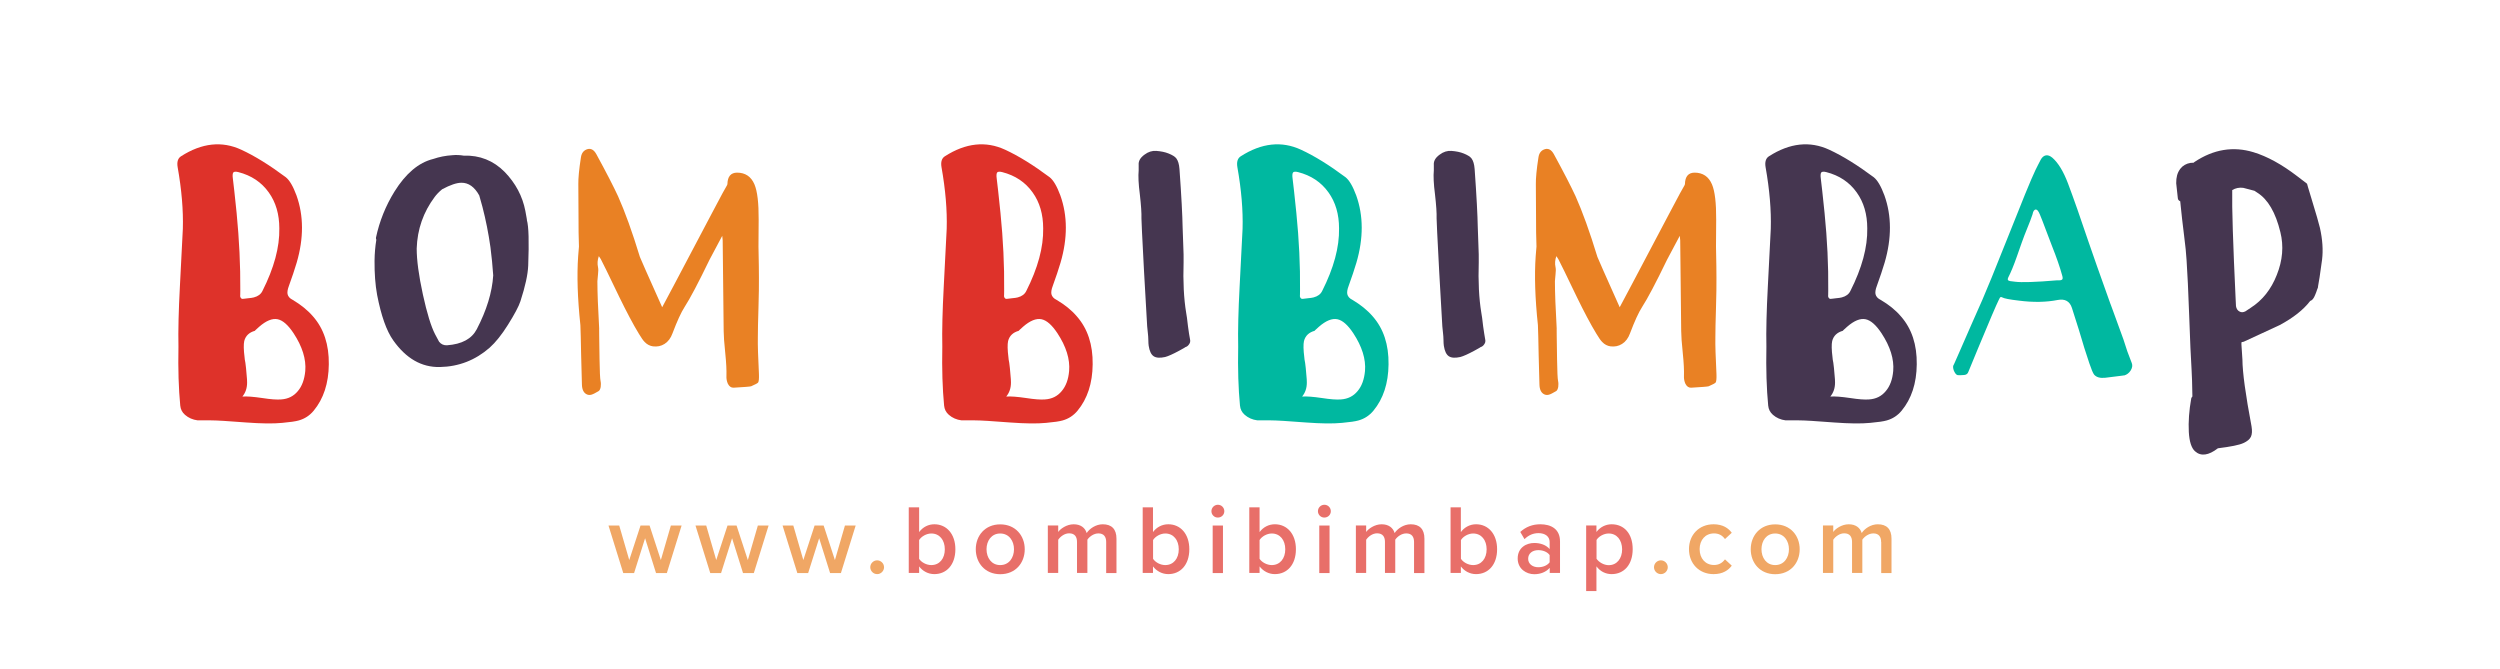 <?xml version="1.0" encoding="utf-8"?>
<!-- Generator: Adobe Illustrator 23.0.4, SVG Export Plug-In . SVG Version: 6.00 Build 0)  -->
<svg version="1.1" id="Layer_1" xmlns="http://www.w3.org/2000/svg" xmlns:xlink="http://www.w3.org/1999/xlink" x="0px" y="0px"
	 viewBox="0 0 2793.4 747.8" style="enable-background:new 0 0 2793.4 747.8;" xml:space="preserve">
<style type="text/css">
	.st0{fill:#DE322A;}
	.st1{fill:#453650;}
	.st2{fill:#E98124;}
	.st3{fill:#00B8A0;}
	.st4{opacity:0.7;}
</style>
<g>
	<path class="st0" d="M349.8,353.6c12,13.7,17.9,31.5,17.6,53.5c-0.2,21.2-5.9,38.5-16.9,51.8c-4.4,5.3-9.9,9-16.7,10.9
		c-3.4,1-9.5,1.9-18.4,2.7c-10.1,1-23.3,0.8-39.8-0.4c-20.5-1.6-33.8-2.4-39.8-2.4c-9.5,0-14.4,0-14.9,0c-5.6-0.7-10.3-2.8-14.2-6.2
		c-3.2-2.8-4.9-6.2-5.3-10.4c-1.8-18.8-2.5-40.7-2-65.7c-0.4-18.2,0.2-40.6,1.6-67.1c2.1-39.3,3.2-60.8,3.3-64.6
		c0.6-20.6-1.3-43.6-5.8-68.9c-1-5.9,0.3-10,3.8-12.2c23.3-14.9,45.7-17.3,67.3-7.3c15.2,7,31.7,17.3,49.7,30.7
		c4.2,3.3,8.2,10.1,12,20.4c8.1,22.7,8.2,47.7,0.2,75.1c-2.2,7.4-5.1,16.1-8.7,26c-1.5,3.9-1.9,6.9-1.5,9.1c0.6,2.7,2.5,4.9,5.8,6.5
		C336,340.4,343.6,346.4,349.8,353.6z M268.5,324.3c0,4.7-0.1,6.9-0.2,6.5c0.4,2.4,1.6,3.5,3.6,3.1c0.5-0.1,2.4-0.4,5.8-0.7
		c2.5-0.2,4.5-0.5,6-0.9c4.6-1.2,7.8-3.6,9.5-7.1c13-25.7,19.3-49,18.9-70c0-15.8-3.9-29.2-11.8-40.2c-8.1-11.4-19.5-19-34-22.7
		c-2.8-0.7-4.7-0.6-5.6,0.4c-0.8,1.1-1,3.4-0.5,6.9c0.8,6.1,2.2,18.9,4.2,38.4C267.3,268,268.7,296.8,268.5,324.3z M341.1,414.5
		c1.1-13.2-3.3-27.3-13.1-42.2c-6.1-9.2-12-14.4-17.8-15.6c-5.9-1.2-12.8,1.6-20.6,8.4c-3.6,3.2-5.2,4.7-4.7,4.5
		c-6.5,1.8-10.5,5.6-12,11.5c-0.8,3.6-0.7,9.8,0.4,18.4c0,1,0.3,3,0.9,6c0.4,2.4,0.6,4.4,0.7,5.8c0.1,1.5,0.4,4.1,0.7,8
		c0.4,3.4,0.5,6.1,0.5,8.2c0,6.2-1.8,11.4-5.3,15.6c5.1-0.4,12.4,0.2,22,1.6c9.6,1.5,16.7,2,21.3,1.6c7.8-0.5,14-3.6,18.7-9.3
		C337.5,431.5,340.2,424,341.1,414.5z"/>
	<path class="st1" d="M588.7,245.9c2.1,7.2,2.5,24.1,1.5,50.9c-0.4,9.9-3.3,23.2-8.7,39.8c-1.9,5.8-6.6,14.6-14,26.4
		c-6.9,11-13.7,19.5-20.4,25.5c-15.9,13.9-34.4,21.2-55.7,21.6c-20.4,0.4-37.7-9.6-52-29.8c-7.5-10.5-13.5-27.5-18-50.7
		c-2.1-11.4-3-24.1-2.9-38.2c0.1-8.4,0.8-16.2,2-23.5c-0.4-0.7-0.5-1.5-0.4-2.4c3.9-18.3,10.8-35.5,20.7-51.5
		c12.6-20.2,27-32.4,43.3-36.4c6.7-2.3,13.8-3.7,21.5-4.2c4.1-0.4,8.3-0.2,12.5,0.5c17.9-0.6,33.2,5.5,45.8,18.2
		c12.2,12.6,19.9,27.1,23.1,43.5C588.4,243.2,589,246.6,588.7,245.9z M532.7,367.9c11-21.1,17.2-41.2,18.4-60.2
		c-0.7-10.7-1.8-21.2-3.1-31.5c-2.2-15.6-5.2-30.6-8.9-44.9c-2.1-7.9-3.3-12.2-3.6-12.9c-5.3-9.6-12-14.3-20-14.2
		c-5.2,0-12.4,2.4-21.5,7.3c-3.5,2.9-6.3,5.8-8.4,8.7c-12.6,16.9-19.3,36-20,57.5c0,13,2.3,30.1,6.9,51.3
		c4.6,21.1,9.2,35.9,13.6,44.4c2.8,5.2,4.3,8,4.5,8.4c2.3,2.9,5.3,4.2,8.9,4C516.1,384.6,527.1,378.6,532.7,367.9z"/>
	<path class="st2" d="M848,417.8c0.2,5.2-0.1,8.4-0.9,9.6c-0.6,0.8-3.2,2.2-7.8,4.2c-1.1,0.4-7.6,0.9-19.6,1.6
		c-2.7,0.1-4.8-1.3-6.4-4.4c-1.2-2.7-1.8-5.6-1.6-8.9c0.2-6.1-0.2-14.4-1.3-25.1c-1.2-11.6-1.8-19.9-1.8-24.9
		c0-8-0.4-41.8-1.1-101.3c0-0.1-0.2-1.8-0.5-5.1c-9,16.9-13.7,25.8-14.2,26.7c-12.6,26.1-21.9,43.6-27.8,52.7
		c-4,6.2-8.5,16.1-13.6,29.6c-1.9,5.3-4.9,9.3-8.9,11.8c-3.8,2.4-8.1,3.3-12.9,2.7c-3.5-0.5-6.6-2.1-9.3-4.9
		c-1.6-1.6-3.7-4.6-6.4-9.1c-6.3-10.3-13.6-24.1-22-41.3c-11.9-24.7-18.7-38.8-20.6-42.2c-0.1-0.1-0.8-1.2-2.2-3.3
		c-1.5,4.2-1.8,8.4-0.9,12.4c0.4,1.9,0.4,4.5,0,7.8c-0.4,4.5-0.6,7.1-0.7,7.8c0,12.6,0.7,30.3,2,53.1c-0.1-1.1,0,10.4,0.4,34.4
		c0.2,13.5,0.6,21.4,1.1,23.8c0.5,2.3,0.5,4.6,0.2,6.9c-0.5,2.5-1.3,4.1-2.5,4.7c-3.9,2.2-5.9,3.3-6.2,3.3c-2.4,1.1-4.6,1.2-6.5,0.4
		c-3.8-1.6-5.7-5.4-5.8-11.5c-0.7-26.2-1.2-44-1.3-53.3c-0.1-4.4-0.2-8.6-0.4-12.7c-3.2-30.1-4-55.7-2.5-76.9
		c0.4-5,0.7-8.6,0.9-10.9c-0.4-9.1-0.5-20.7-0.5-34.9c-0.1-19.5-0.2-31.2-0.2-34.9c-0.1-6.4,0.8-16.4,2.9-29.8
		c0.7-5,3.2-8.1,7.5-9.3c3.9-1,7.2,1,9.8,5.8c11.2,20.5,19.2,36.1,24.2,46.9c7.6,17,15.8,39.6,24.4,67.8c0.5,1.5,8.8,20.2,24.9,56.2
		c9-17.1,13.7-26,14.2-26.7c0.4-0.6,13.9-26.2,40.6-76.9c10.9-20.7,16.8-31.6,17.6-32.6c0.2-0.4,0.4-0.8,0.5-1.5
		c0.2-8.4,3.8-12.6,10.7-12.7c9.3,0,15.8,4.4,19.5,13.1c3.3,7.8,4.8,20.9,4.7,39.5c-0.1,17-0.2,27-0.2,30
		c0.4,17.5,0.5,29.1,0.5,34.9c0.1,7.9-0.1,19-0.5,33.3c-0.5,15.5-0.7,26.6-0.7,33.3C846.6,385.8,847.1,399.4,848,417.8z"/>
	<path class="st0" d="M1203.3,353.6c12,13.7,17.9,31.5,17.6,53.5c-0.2,21.2-5.9,38.5-16.9,51.8c-4.4,5.3-9.9,9-16.7,10.9
		c-3.4,1-9.5,1.9-18.4,2.7c-10.1,1-23.3,0.8-39.8-0.4c-20.5-1.6-33.8-2.4-39.8-2.4c-9.5,0-14.4,0-14.9,0c-5.6-0.7-10.3-2.8-14.2-6.2
		c-3.2-2.8-4.9-6.2-5.3-10.4c-1.8-18.8-2.5-40.7-2-65.7c-0.4-18.2,0.2-40.6,1.6-67.1c2.1-39.3,3.2-60.8,3.3-64.6
		c0.6-20.6-1.3-43.6-5.8-68.9c-1-5.9,0.3-10,3.8-12.2c23.3-14.9,45.7-17.3,67.3-7.3c15.2,7,31.7,17.3,49.7,30.7
		c4.2,3.3,8.2,10.1,12,20.4c8.1,22.7,8.2,47.7,0.2,75.1c-2.2,7.4-5.1,16.1-8.7,26c-1.5,3.9-1.9,6.9-1.5,9.1c0.6,2.7,2.5,4.9,5.8,6.5
		C1189.6,340.4,1197.2,346.4,1203.3,353.6z M1122,324.3c0,4.7-0.1,6.9-0.2,6.5c0.4,2.4,1.6,3.5,3.6,3.1c0.5-0.1,2.4-0.4,5.8-0.7
		c2.5-0.2,4.5-0.5,6-0.9c4.6-1.2,7.8-3.6,9.5-7.1c13-25.7,19.3-49,18.9-70c0-15.8-3.9-29.2-11.8-40.2c-8.1-11.4-19.5-19-34-22.7
		c-2.8-0.7-4.7-0.6-5.6,0.4c-0.8,1.1-1,3.4-0.5,6.9c0.8,6.1,2.2,18.9,4.2,38.4C1120.9,268,1122.3,296.8,1122,324.3z M1194.6,414.5
		c1.1-13.2-3.3-27.3-13.1-42.2c-6.1-9.2-12-14.4-17.8-15.6c-5.9-1.2-12.8,1.6-20.6,8.4c-3.6,3.2-5.2,4.7-4.7,4.5
		c-6.5,1.8-10.5,5.6-12,11.5c-0.8,3.6-0.7,9.8,0.4,18.4c0,1,0.3,3,0.9,6c0.4,2.4,0.6,4.4,0.7,5.8c0.1,1.5,0.4,4.1,0.7,8
		c0.4,3.4,0.5,6.1,0.5,8.2c0,6.2-1.8,11.4-5.3,15.6c5.1-0.4,12.4,0.2,22,1.6c9.6,1.5,16.7,2,21.3,1.6c7.8-0.5,14-3.6,18.7-9.3
		C1191,431.5,1193.8,424,1194.6,414.5z"/>
	<path class="st1" d="M1329.7,379.2c0.5,2.1,0.1,3.9-1.1,5.5c-1,1.6-2.4,2.7-4.4,3.3c0.5-0.1-1.7,1.2-6.5,3.8
		c-7.2,3.9-12.4,6.2-15.8,7.1c-5.8,1.3-10.1,1-12.9-0.9c-2.8-1.9-4.6-5.8-5.5-11.6c-0.2-1.5-0.4-3.6-0.4-6.5c-0.1-3-0.2-5.2-0.4-6.5
		c-0.8-7.5-1.2-11.6-1.1-12.4c-2.1-35.5-3.2-54.7-3.3-57.7c-2.1-39.2-3-58.9-2.9-59.3c0.2-5.7-0.4-14.7-1.8-26.9
		c-1.5-11.5-1.9-20.4-1.3-26.7c0.1-2.1,0.1-4.1,0-6c-0.4-4.4,1.8-8.2,6.5-11.6c4.2-3.2,8.6-4.5,13.1-4.2c5.3,0.4,9.9,1.3,13.8,2.9
		c4.2,1.7,7.2,3.5,8.7,5.5c1.9,2.5,3.1,6.5,3.5,11.8c2.2,30.8,3.3,52.4,3.5,64.7c0.1,2.9,0.4,9.5,0.7,19.6
		c0.4,8.2,0.5,14.9,0.4,19.8c-0.7,21.5,0.2,40.4,2.9,56.7c0.5,2.5,1.2,7.5,2,14.9C1328.2,370.7,1329,375.6,1329.7,379.2z"/>
	<path class="st3" d="M1533.9,353.6c12,13.7,17.9,31.5,17.6,53.5c-0.2,21.2-5.9,38.5-16.9,51.8c-4.4,5.3-9.9,9-16.7,10.9
		c-3.4,1-9.5,1.9-18.4,2.7c-10.1,1-23.3,0.8-39.8-0.4c-20.5-1.6-33.8-2.4-39.8-2.4c-9.5,0-14.4,0-14.9,0c-5.6-0.7-10.3-2.8-14.2-6.2
		c-3.2-2.8-4.9-6.2-5.3-10.4c-1.8-18.8-2.5-40.7-2-65.7c-0.4-18.2,0.2-40.6,1.6-67.1c2.1-39.3,3.2-60.8,3.3-64.6
		c0.6-20.6-1.3-43.6-5.8-68.9c-1-5.9,0.3-10,3.8-12.2c23.3-14.9,45.7-17.3,67.3-7.3c15.2,7,31.7,17.3,49.7,30.7
		c4.2,3.3,8.2,10.1,12,20.4c8.1,22.7,8.2,47.7,0.2,75.1c-2.2,7.4-5.1,16.1-8.7,26c-1.5,3.9-1.9,6.9-1.5,9.1c0.6,2.7,2.5,4.9,5.8,6.5
		C1520.1,340.4,1527.7,346.4,1533.9,353.6z M1452.6,324.3c0,4.7-0.1,6.9-0.2,6.5c0.4,2.4,1.6,3.5,3.6,3.1c0.5-0.1,2.4-0.4,5.8-0.7
		c2.5-0.2,4.5-0.5,6-0.9c4.6-1.2,7.8-3.6,9.5-7.1c13-25.7,19.3-49,18.9-70c0-15.8-3.9-29.2-11.8-40.2c-8.1-11.4-19.5-19-34-22.7
		c-2.8-0.7-4.7-0.6-5.6,0.4c-0.8,1.1-1,3.4-0.5,6.9c0.8,6.1,2.2,18.9,4.2,38.4C1451.5,268,1452.9,296.8,1452.6,324.3z M1525.2,414.5
		c1.1-13.2-3.3-27.3-13.1-42.2c-6.1-9.2-12-14.4-17.8-15.6c-5.9-1.2-12.8,1.6-20.6,8.4c-3.6,3.2-5.2,4.7-4.7,4.5
		c-6.5,1.8-10.5,5.6-12,11.5c-0.8,3.6-0.7,9.8,0.4,18.4c0,1,0.3,3,0.9,6c0.4,2.4,0.6,4.4,0.7,5.8c0.1,1.5,0.4,4.1,0.7,8
		c0.4,3.4,0.5,6.1,0.5,8.2c0,6.2-1.8,11.4-5.3,15.6c5.1-0.4,12.4,0.2,22,1.6c9.6,1.5,16.7,2,21.3,1.6c7.8-0.5,14-3.6,18.7-9.3
		C1521.6,431.5,1524.3,424,1525.2,414.5z"/>
	<path class="st1" d="M1659.5,379.2c0.5,2.1,0.1,3.9-1.1,5.5c-1,1.6-2.4,2.7-4.4,3.3c0.5-0.1-1.7,1.2-6.5,3.8
		c-7.2,3.9-12.4,6.2-15.8,7.1c-5.8,1.3-10.1,1-12.9-0.9c-2.8-1.9-4.6-5.8-5.5-11.6c-0.2-1.5-0.4-3.6-0.4-6.5c-0.1-3-0.2-5.2-0.4-6.5
		c-0.8-7.5-1.2-11.6-1.1-12.4c-2.1-35.5-3.2-54.7-3.3-57.7c-2.1-39.2-3-58.9-2.9-59.3c0.2-5.7-0.4-14.7-1.8-26.9
		c-1.5-11.5-1.9-20.4-1.3-26.7c0.1-2.1,0.1-4.1,0-6c-0.4-4.4,1.8-8.2,6.5-11.6c4.2-3.2,8.6-4.5,13.1-4.2c5.3,0.4,9.9,1.3,13.8,2.9
		c4.2,1.7,7.2,3.5,8.7,5.5c1.9,2.5,3.1,6.5,3.5,11.8c2.2,30.8,3.3,52.4,3.5,64.7c0.1,2.9,0.4,9.5,0.7,19.6
		c0.4,8.2,0.5,14.9,0.4,19.8c-0.7,21.5,0.2,40.4,2.9,56.7c0.5,2.5,1.2,7.5,2,14.9C1658.1,370.7,1658.8,375.6,1659.5,379.2z"/>
	<path class="st2" d="M1917.9,417.8c0.2,5.2-0.1,8.4-0.9,9.6c-0.6,0.8-3.2,2.2-7.8,4.2c-1.1,0.4-7.6,0.9-19.6,1.6
		c-2.7,0.1-4.8-1.3-6.4-4.4c-1.2-2.7-1.8-5.6-1.6-8.9c0.2-6.1-0.2-14.4-1.3-25.1c-1.2-11.6-1.8-19.9-1.8-24.9
		c0-8-0.4-41.8-1.1-101.3c0-0.1-0.2-1.8-0.5-5.1c-9,16.9-13.7,25.8-14.2,26.7c-12.6,26.1-21.9,43.6-27.8,52.7
		c-4,6.2-8.5,16.1-13.6,29.6c-1.9,5.3-4.9,9.3-8.9,11.8c-3.8,2.4-8.1,3.3-12.9,2.7c-3.5-0.5-6.6-2.1-9.3-4.9
		c-1.6-1.6-3.7-4.6-6.4-9.1c-6.3-10.3-13.6-24.1-22-41.3c-11.9-24.7-18.7-38.8-20.6-42.2c-0.1-0.1-0.8-1.2-2.2-3.3
		c-1.5,4.2-1.8,8.4-0.9,12.4c0.4,1.9,0.4,4.5,0,7.8c-0.4,4.5-0.6,7.1-0.7,7.8c0,12.6,0.7,30.3,2,53.1c-0.1-1.1,0,10.4,0.4,34.4
		c0.2,13.5,0.6,21.4,1.1,23.8c0.5,2.3,0.5,4.6,0.2,6.9c-0.5,2.5-1.3,4.1-2.5,4.7c-3.9,2.2-5.9,3.3-6.2,3.3c-2.4,1.1-4.6,1.2-6.5,0.4
		c-3.8-1.6-5.7-5.4-5.8-11.5c-0.7-26.2-1.2-44-1.3-53.3c-0.1-4.4-0.2-8.6-0.4-12.7c-3.2-30.1-4-55.7-2.5-76.9
		c0.4-5,0.7-8.6,0.9-10.9c-0.4-9.1-0.5-20.7-0.5-34.9c-0.1-19.5-0.2-31.2-0.2-34.9c-0.1-6.4,0.8-16.4,2.9-29.8
		c0.7-5,3.2-8.1,7.5-9.3c3.9-1,7.2,1,9.8,5.8c11.2,20.5,19.2,36.1,24.2,46.9c7.6,17,15.8,39.6,24.4,67.8c0.5,1.5,8.8,20.2,24.9,56.2
		c9-17.1,13.7-26,14.2-26.7c0.4-0.6,13.9-26.2,40.6-76.9c10.9-20.7,16.8-31.6,17.6-32.6c0.2-0.4,0.4-0.8,0.5-1.5
		c0.2-8.4,3.8-12.6,10.7-12.7c9.3,0,15.8,4.4,19.5,13.1c3.3,7.8,4.8,20.9,4.7,39.5c-0.1,17-0.2,27-0.2,30
		c0.4,17.5,0.5,29.1,0.5,34.9c0.1,7.9-0.1,19-0.5,33.3c-0.5,15.5-0.7,26.6-0.7,33.3C1916.5,385.8,1917,399.4,1917.9,417.8z"/>
	<path class="st1" d="M2124.1,353.6c12,13.7,17.9,31.5,17.6,53.5c-0.2,21.2-5.9,38.5-16.9,51.8c-4.4,5.3-9.9,9-16.7,10.9
		c-3.4,1-9.5,1.9-18.4,2.7c-10.1,1-23.3,0.8-39.8-0.4c-20.5-1.6-33.8-2.4-39.8-2.4c-9.5,0-14.4,0-14.9,0c-5.6-0.7-10.3-2.8-14.2-6.2
		c-3.2-2.8-4.9-6.2-5.3-10.4c-1.8-18.8-2.5-40.7-2-65.7c-0.4-18.2,0.2-40.6,1.6-67.1c2.1-39.3,3.2-60.8,3.3-64.6
		c0.6-20.6-1.3-43.6-5.8-68.9c-1-5.9,0.3-10,3.8-12.2c23.3-14.9,45.7-17.3,67.3-7.3c15.2,7,31.7,17.3,49.7,30.7
		c4.2,3.3,8.2,10.1,12,20.4c8.1,22.7,8.2,47.7,0.2,75.1c-2.2,7.4-5.1,16.1-8.7,26c-1.5,3.9-1.9,6.9-1.5,9.1c0.6,2.7,2.5,4.9,5.8,6.5
		C2110.4,340.4,2118,346.4,2124.1,353.6z M2042.8,324.3c0,4.7-0.1,6.9-0.2,6.5c0.4,2.4,1.6,3.5,3.6,3.1c0.5-0.1,2.4-0.4,5.8-0.7
		c2.5-0.2,4.5-0.5,6-0.9c4.6-1.2,7.8-3.6,9.5-7.1c13-25.7,19.3-49,18.9-70c0-15.8-3.9-29.2-11.8-40.2c-8.1-11.4-19.5-19-34-22.7
		c-2.8-0.7-4.7-0.6-5.6,0.4c-0.8,1.1-1,3.4-0.5,6.9c0.8,6.1,2.2,18.9,4.2,38.4C2041.7,268,2043.1,296.8,2042.8,324.3z M2115.4,414.5
		c1.1-13.2-3.3-27.3-13.1-42.2c-6.1-9.2-12-14.4-17.8-15.6c-5.9-1.2-12.8,1.6-20.6,8.4c-3.6,3.2-5.2,4.7-4.7,4.5
		c-6.5,1.8-10.5,5.6-12,11.5c-0.8,3.6-0.7,9.8,0.4,18.4c0,1,0.3,3,0.9,6c0.4,2.4,0.6,4.4,0.7,5.8c0.1,1.5,0.4,4.1,0.7,8
		c0.4,3.4,0.5,6.1,0.5,8.2c0,6.2-1.8,11.4-5.3,15.6c5.1-0.4,12.4,0.2,22,1.6c9.6,1.5,16.7,2,21.3,1.6c7.8-0.5,14-3.6,18.7-9.3
		C2111.8,431.5,2114.6,424,2115.4,414.5z"/>
	<path class="st3" d="M2382,405.8c1,2.5,0.5,5.3-1.3,8.2c-1.8,2.8-4.2,4.6-7.1,5.5c0.1-0.1-0.5-0.1-2,0.2l-19.3,2.4
		c-5.7,0.6-9.8-0.5-12.4-3.5c-1.3-1.7-3.1-5.9-5.3-12.5c-4.9-14.7-7.6-23.3-8.2-25.8c-1-3.6-4.7-15.7-11.3-36.2
		c-2.4-7.5-7.8-10.5-16-8.9c-12.7,2.5-27.2,2.8-43.3,0.7c-10.4-1.2-16.6-2.4-18.6-3.6c-1.1-0.6-1.9-0.5-2.5,0.2
		c0.1-0.2-0.3,0.6-1.3,2.5c-2.8,5.6-10.4,23.4-22.9,53.5c-7.2,17.2-10.9,26.2-11.1,26.9c-0.7,2.2-2.3,3.4-4.7,3.6
		c-0.7,0.1-1.8,0.2-3.3,0.2c-1.3-0.1-2.4-0.1-3.1,0c-1.6,0.2-3-0.9-4.4-3.5c-1.3-2.4-1.8-4.8-1.5-7.1c-0.2,1.1,2.2-4.4,7.5-16.5
		c3-7,7.2-16.5,12.5-28.6c6.2-13.9,10.4-23.5,12.7-28.7c4.8-11,13.8-33,26.9-66c16.9-42.7,27.6-69,32.4-78.9
		c0.7-1.5,1.7-3.4,2.9-5.8c1.5-2.7,2.4-4.5,2.9-5.6c1.5-2.8,3.4-4.4,5.8-4.9c2.3-0.4,4.7,0.5,7.3,2.7c6.4,5.6,12.2,15,17.3,28.4
		c6.4,17,14.1,38.9,23.1,65.7c4.4,12.9,12.5,35.9,24.4,69.1c-0.6-1.9,4.2,11.3,14.5,39.6c0.8,2.5,2.3,7,4.4,13.5
		C2379.1,398,2380.7,402.5,2382,405.8z M2298.7,313.2c2.9,0.2,4.7-0.1,5.5-0.9c0.7-0.7,0.7-2.2,0-4.5c-2.5-9.2-6.3-20.1-11.3-32.7
		c-1.5-3.8-3.7-9.6-6.7-17.6c-2.9-7.8-5.2-13.7-6.9-17.8c-1.5-3.6-2.9-5.5-4.4-5.6c-1.9,0-3.2,1.8-3.8,5.3
		c-0.4,1.7-3.4,9.6-9.1,23.6c-1,2.4-3.8,10.4-8.5,23.8c-3.4,9.7-6.6,17.5-9.6,23.3c-1.1,2.3-0.4,3.6,2.2,4c2.5,0.4,4.4,0.6,5.6,0.7
		C2258.5,315.7,2274.2,315.3,2298.7,313.2z"/>
	<path class="st1" d="M2582.4,220.8c5.6,18.2,8.8,29.5,9.8,33.8c2.9,13,3.7,24.8,2.4,35.5c-2.2,16.2-3.7,26.2-4.5,29.8
		c0,0.7-0.1,1.5-0.4,2.2c-0.1,0-0.2,0.1-0.2,0.4c-0.1,0.1-0.2,0.2-0.2,0.4c-0.8,2.5-1.6,4.7-2.4,6.5c-1.5,3.9-3.3,6.2-5.6,6.9
		c-7.5,9.8-18.9,18.8-34,26.9c-0.7,0.4-14.1,6.5-40.2,18.6c-0.7,0.2-1.5,0.4-2.4,0.4c-0.2,1-0.3,1.9-0.2,2.9
		c0.1,1.1,0.5,6.7,1.1,16.7c0.1,14.3,3.5,39.2,10.2,74.7c0.8,4.8,0.6,8.7-0.7,11.5c-1.3,2.8-4.2,5.2-8.5,7.1
		c-4.5,2.1-13.9,4-28.4,5.8c-10.5,8.1-19.1,9.2-25.6,3.3c-4-3.6-6.3-10.8-6.9-21.5c-0.6-11.5,0.3-24,2.7-37.5
		c0.2-0.8,0.7-1.6,1.3-2.2c-0.2-13.6-0.5-23.4-0.9-29.5c-0.8-13.2-1.8-33.6-2.7-61.3c-1-26.9-1.9-47.3-2.9-61.3
		c-0.4-7-1.3-16.5-2.9-28.6c-1.7-13.7-2.8-23.3-3.3-28.7c0-0.1-0.3-3-0.9-8.7c-1.7-0.7-2.6-1.9-2.7-3.6c-1.2-10.2-1.8-15.7-1.8-16.5
		c-0.1-6.5,1.3-11.8,4.2-15.6V189v-0.2c0.5-0.1,0.6-0.2,0.4-0.2c0.7-0.8,1.5-1.6,2.2-2.4c3.5-3,7.8-4.5,12.7-4.4
		c0-0.1,0.1-0.2,0.4-0.4c0.2-0.1,0.4-0.2,0.5-0.4c21.3-14.2,43.3-17.8,66-10.9c15.4,4.7,31.6,13.6,48.7,26.7
		c7.4,5.7,11.1,8.5,11.1,8.5S2579.2,210.6,2582.4,220.8z M2514.9,343.9c13.1-8.4,22.8-20.6,29.1-36.7c6.5-16.2,7.9-32.2,4-47.8
		c-5.3-21.9-13.9-36.6-25.6-44c-2.4-1.6-3.5-2.3-3.3-2.2c-7.8-2.1-11.9-3.2-12.5-3.3c-4.5-0.6-8.6,0.2-12.4,2.5v0.4
		c-0.4,19.2,0.9,59.5,3.8,121.1c0.2,5.2,0.4,7.9,0.4,8.2c0.5,2.9,1.8,4.9,4,6c1.9,1.1,4.1,1,6.5-0.2
		C2508.9,347.9,2510.9,346.6,2514.9,343.9z"/>
</g>
<g class="st4">
	<path class="st2" d="M720.8,601.4l-12.3,38.9h-12.1l-16.5-53.1h12l11.2,38.6l12.6-38.6h10.1l12.6,38.6l11.2-38.6h12l-16.5,53.1
		h-12.1L720.8,601.4z"/>
	<path class="st2" d="M818,601.4l-12.3,38.9h-12.1l-16.5-53.1h12l11.2,38.6l12.6-38.6h10.1l12.6,38.6l11.2-38.6h12l-16.5,53.1h-12.1
		L818,601.4z"/>
	<path class="st2" d="M915.3,601.4l-12.3,38.9h-12.1l-16.5-53.1h12l11.2,38.6l12.6-38.6h10.1l12.6,38.6l11.2-38.6h12l-16.5,53.1
		h-12.1L915.3,601.4z"/>
	<path class="st2" d="M980.1,626.1c4.2,0,7.7,3.5,7.7,7.7s-3.5,7.7-7.7,7.7c-4.2,0-7.7-3.5-7.7-7.7S975.9,626.1,980.1,626.1z"/>
	<path class="st0" d="M1015.4,566.9h11.6v27.6c4.2-5.6,10.3-8.7,17-8.7c13.6,0,23.5,10.8,23.5,27.9c0,17.5-10,27.8-23.5,27.8
		c-6.9,0-13-3.3-17-8.6v7.3h-11.6V566.9z M1040.6,631.4c9.2,0,15.1-7.3,15.1-17.6c0-10.3-5.8-17.7-15.1-17.7
		c-5.4,0-11.1,3.3-13.6,7.3v21C1029.4,628.3,1035.2,631.4,1040.6,631.4z"/>
	<path class="st0" d="M1090.3,613.7c0-15.2,10.4-27.8,27.3-27.8c17.1,0,27.4,12.7,27.4,27.8c0,15.3-10.3,27.9-27.4,27.9
		C1100.7,641.6,1090.3,629,1090.3,613.7z M1133,613.7c0-9.3-5.5-17.6-15.4-17.6c-9.8,0-15.3,8.2-15.3,17.6c0,9.5,5.5,17.7,15.3,17.7
		C1127.5,631.4,1133,623.1,1133,613.7z"/>
	<path class="st0" d="M1236,605.6c0-5.7-2.5-9.6-8.7-9.6c-5.2,0-10,3.6-12.3,7v37.2h-11.6v-34.7c0-5.7-2.5-9.6-8.8-9.6
		c-5.1,0-9.8,3.6-12.2,7.2v37.1h-11.6v-53.1h11.6v7.3c2.2-3.3,9.2-8.6,17.3-8.6c7.9,0,12.8,4,14.5,9.8c3.1-4.8,10.1-9.8,18-9.8
		c9.8,0,15.3,5.3,15.3,16.1v38.4H1236V605.6z"/>
	<path class="st0" d="M1276.8,566.9h11.5v27.6c4.2-5.6,10.3-8.7,17.1-8.7c13.6,0,23.5,10.8,23.5,27.9c0,17.5-10,27.8-23.5,27.8
		c-6.9,0-13-3.3-17.1-8.6v7.3h-11.5V566.9z M1302,631.4c9.2,0,15.1-7.3,15.1-17.6c0-10.3-5.8-17.7-15.1-17.7
		c-5.4,0-11.1,3.3-13.6,7.3v21C1290.9,628.3,1296.6,631.4,1302,631.4z"/>
	<path class="st0" d="M1353.6,571.2c0-4,3.3-7.2,7.2-7.2c4,0,7.2,3.2,7.2,7.2c0,4-3.2,7.1-7.2,7.1
		C1356.9,578.4,1353.6,575.2,1353.6,571.2z M1355,587.2h11.5v53.1H1355V587.2z"/>
	<path class="st0" d="M1395.9,566.9h11.5v27.6c4.2-5.6,10.3-8.7,17.1-8.7c13.6,0,23.5,10.8,23.5,27.9c0,17.5-10,27.8-23.5,27.8
		c-6.9,0-13-3.3-17.1-8.6v7.3h-11.5V566.9z M1421,631.4c9.2,0,15.1-7.3,15.1-17.6c0-10.3-5.8-17.7-15.1-17.7
		c-5.4,0-11.1,3.3-13.6,7.3v21C1409.9,628.3,1415.7,631.4,1421,631.4z"/>
	<path class="st0" d="M1472.6,571.2c0-4,3.3-7.2,7.2-7.2c4,0,7.2,3.2,7.2,7.2c0,4-3.2,7.1-7.2,7.1
		C1475.9,578.4,1472.6,575.2,1472.6,571.2z M1474.1,587.2h11.5v53.1h-11.5V587.2z"/>
	<path class="st0" d="M1580,605.6c0-5.7-2.5-9.6-8.7-9.6c-5.2,0-10,3.6-12.3,7v37.2h-11.5v-34.7c0-5.7-2.5-9.6-8.8-9.6
		c-5.1,0-9.8,3.6-12.2,7.2v37.1h-11.5v-53.1h11.5v7.3c2.2-3.3,9.2-8.6,17.3-8.6c7.9,0,12.8,4,14.5,9.8c3.1-4.8,10.1-9.8,18-9.8
		c9.8,0,15.3,5.3,15.3,16.1v38.4H1580V605.6z"/>
	<path class="st0" d="M1620.8,566.9h11.5v27.6c4.2-5.6,10.3-8.7,17-8.7c13.6,0,23.5,10.8,23.5,27.9c0,17.5-10,27.8-23.5,27.8
		c-6.9,0-13-3.3-17-8.6v7.3h-11.5V566.9z M1646,631.4c9.2,0,15.1-7.3,15.1-17.6c0-10.3-5.8-17.7-15.1-17.7c-5.4,0-11.1,3.3-13.6,7.3
		v21C1634.9,628.3,1640.6,631.4,1646,631.4z"/>
	<path class="st0" d="M1731.5,634.6c-4,4.5-10.1,7-17.2,7c-8.7,0-18.5-5.8-18.5-17.6c0-12.2,9.8-17.3,18.5-17.3
		c7.1,0,13.3,2.3,17.2,6.8v-7.9c0-6.2-5.1-9.9-12.4-9.9c-5.9,0-11.1,2.2-15.7,6.7l-4.7-8c6.2-5.8,13.9-8.6,22.3-8.6
		c11.8,0,22.1,5,22.1,19.2v35.2h-11.5V634.6z M1731.5,620.2c-2.6-3.6-7.6-5.5-12.7-5.5c-6.5,0-11.3,3.7-11.3,9.6
		c0,5.7,4.8,9.5,11.3,9.5c5.1,0,10-1.9,12.7-5.5V620.2z"/>
	<path class="st0" d="M1772.3,660.5v-73.4h11.5v7.3c4-5.3,10.1-8.6,17-8.6c13.8,0,23.5,10.3,23.5,27.8s-9.8,27.9-23.5,27.9
		c-6.7,0-12.8-3-17-8.7v27.6H1772.3z M1797.5,596.1c-5.4,0-11.1,3.2-13.6,7.2v21c2.5,3.8,8.2,7.2,13.6,7.2c9.1,0,15-7.4,15-17.7
		C1812.4,603.4,1806.6,596.1,1797.5,596.1z"/>
	<path class="st2" d="M1855.8,626.1c4.2,0,7.7,3.5,7.7,7.7s-3.5,7.7-7.7,7.7s-7.7-3.5-7.7-7.7S1851.6,626.1,1855.8,626.1z"/>
	<path class="st2" d="M1914.7,585.8c10.3,0,16.6,4.4,20.3,9.5l-7.6,7c-3-4.2-7-6.3-12.2-6.3c-9.7,0-16.1,7.3-16.1,17.6
		s6.4,17.7,16.1,17.7c5.2,0,9.2-2.2,12.2-6.3l7.6,7c-3.7,5.1-10,9.5-20.3,9.5c-16.2,0-27.5-11.8-27.5-27.9
		C1887.2,597.6,1898.5,585.8,1914.7,585.8z"/>
	<path class="st2" d="M1956.2,613.7c0-15.2,10.5-27.8,27.3-27.8c17.1,0,27.4,12.7,27.4,27.8c0,15.3-10.3,27.9-27.4,27.9
		C1966.6,641.6,1956.2,629,1956.2,613.7z M1998.9,613.7c0-9.3-5.5-17.6-15.4-17.6c-9.8,0-15.3,8.2-15.3,17.6
		c0,9.5,5.5,17.7,15.3,17.7C1993.4,631.4,1998.9,623.1,1998.9,613.7z"/>
	<path class="st2" d="M2101.9,605.6c0-5.7-2.5-9.6-8.7-9.6c-5.2,0-10,3.6-12.3,7v37.2h-11.5v-34.7c0-5.7-2.5-9.6-8.8-9.6
		c-5.1,0-9.8,3.6-12.2,7.2v37.1h-11.5v-53.1h11.5v7.3c2.2-3.3,9.2-8.6,17.3-8.6c7.9,0,12.8,4,14.5,9.8c3.1-4.8,10.1-9.8,18-9.8
		c9.8,0,15.3,5.3,15.3,16.1v38.4h-11.5V605.6z"/>
</g>
</svg>
